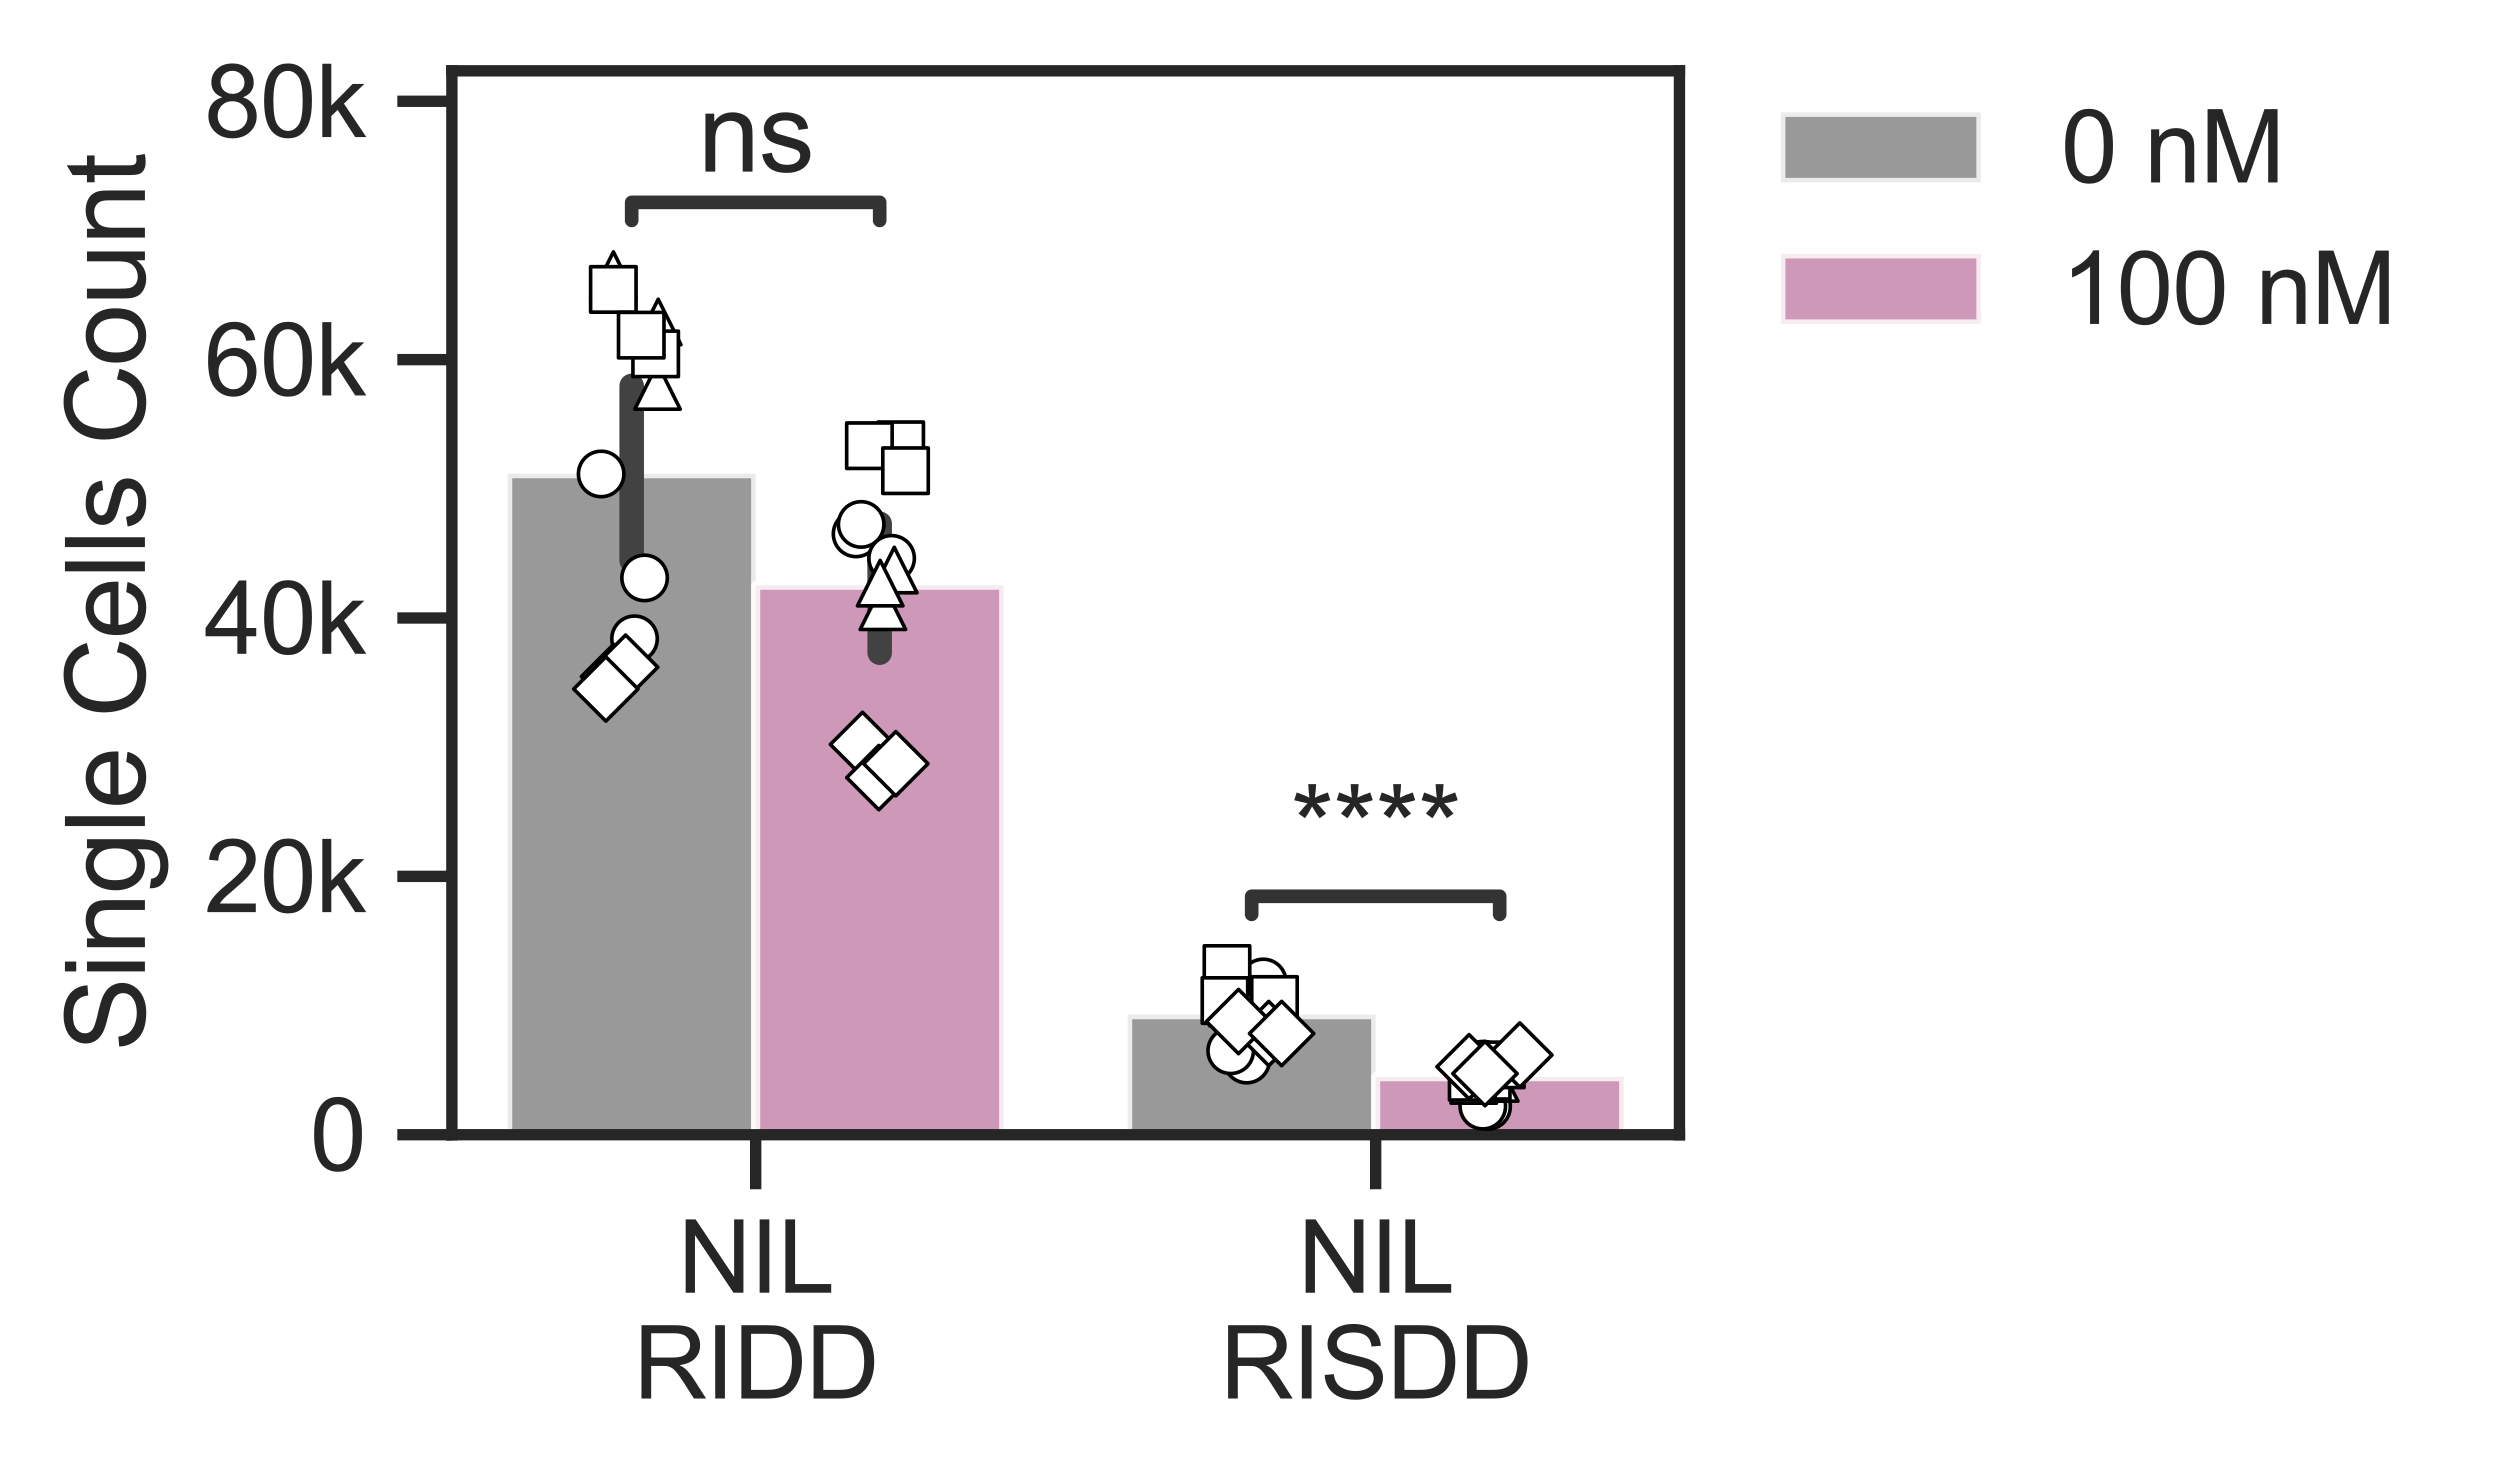 <?xml version="1.0" encoding="utf-8" standalone="no"?>
<!DOCTYPE svg PUBLIC "-//W3C//DTD SVG 1.1//EN"
  "http://www.w3.org/Graphics/SVG/1.1/DTD/svg11.dtd">
<svg xmlns:xlink="http://www.w3.org/1999/xlink" width="274.932pt" height="163.184pt" viewBox="0 0 274.932 163.184" xmlns="http://www.w3.org/2000/svg" version="1.1">
 <defs>
  <style type="text/css">*{stroke-linejoin: round; stroke-linecap: butt}</style>
 </defs>
 <g id="figure_1">
  <g id="patch_1">
   <path d="M 0 163.184 
L 274.932 163.184 
L 274.932 0 
L 0 0 
z
" style="fill: #ffffff"/>
  </g>
  <g id="axes_1">
   <g id="patch_2">
    <path d="M 49.695 124.789 
L 184.695 124.789 
L 184.695 7.789 
L 49.695 7.789 
z
" style="fill: #ffffff"/>
   </g>
   <g id="matplotlib.axis_1">
    <g id="xtick_1">
     <g id="line2d_1">
      <defs>
       <path id="mf244c923b0" d="M 0 0 
L 0 6 
" style="stroke: #262626; stroke-width: 1.25"/>
      </defs>
      <g>
       <use xlink:href="#mf244c923b0" x="83.104" y="124.789" style="fill: #262626; stroke: #262626; stroke-width: 1.25"/>
      </g>
     </g>
     <g id="text_1">
      <!-- NIL -->
      <g style="fill: #262626" transform="translate(74.546 142.163) scale(0.11 -0.11)">
       <defs>
        <path id="ArialMT-4e" d="M 488 0 
L 488 4581 
L 1109 4581 
L 3516 984 
L 3516 4581 
L 4097 4581 
L 4097 0 
L 3475 0 
L 1069 3600 
L 1069 0 
L 488 0 
z
" transform="scale(0.016)"/>
        <path id="ArialMT-49" d="M 597 0 
L 597 4581 
L 1203 4581 
L 1203 0 
L 597 0 
z
" transform="scale(0.016)"/>
        <path id="ArialMT-4c" d="M 469 0 
L 469 4581 
L 1075 4581 
L 1075 541 
L 3331 541 
L 3331 0 
L 469 0 
z
" transform="scale(0.016)"/>
       </defs>
       <use xlink:href="#ArialMT-4e"/>
       <use xlink:href="#ArialMT-49" transform="translate(72.217 0)"/>
       <use xlink:href="#ArialMT-4c" transform="translate(100 0)"/>
      </g>
      <!-- RIDD -->
      <g style="fill: #262626" transform="translate(69.66 153.797) scale(0.11 -0.11)">
       <defs>
        <path id="ArialMT-52" d="M 503 0 
L 503 4581 
L 2534 4581 
Q 3147 4581 3465 4457 
Q 3784 4334 3975 4021 
Q 4166 3709 4166 3331 
Q 4166 2844 3850 2509 
Q 3534 2175 2875 2084 
Q 3116 1969 3241 1856 
Q 3506 1613 3744 1247 
L 4541 0 
L 3778 0 
L 3172 953 
Q 2906 1366 2734 1584 
Q 2563 1803 2427 1890 
Q 2291 1978 2150 2013 
Q 2047 2034 1813 2034 
L 1109 2034 
L 1109 0 
L 503 0 
z
M 1109 2559 
L 2413 2559 
Q 2828 2559 3062 2645 
Q 3297 2731 3419 2920 
Q 3541 3109 3541 3331 
Q 3541 3656 3305 3865 
Q 3069 4075 2559 4075 
L 1109 4075 
L 1109 2559 
z
" transform="scale(0.016)"/>
        <path id="ArialMT-44" d="M 494 0 
L 494 4581 
L 2072 4581 
Q 2606 4581 2888 4516 
Q 3281 4425 3559 4188 
Q 3922 3881 4101 3404 
Q 4281 2928 4281 2316 
Q 4281 1794 4159 1391 
Q 4038 988 3847 723 
Q 3656 459 3429 307 
Q 3203 156 2883 78 
Q 2563 0 2147 0 
L 494 0 
z
M 1100 541 
L 2078 541 
Q 2531 541 2789 625 
Q 3047 709 3200 863 
Q 3416 1078 3536 1442 
Q 3656 1806 3656 2325 
Q 3656 3044 3420 3430 
Q 3184 3816 2847 3947 
Q 2603 4041 2063 4041 
L 1100 4041 
L 1100 541 
z
" transform="scale(0.016)"/>
       </defs>
       <use xlink:href="#ArialMT-52"/>
       <use xlink:href="#ArialMT-49" transform="translate(72.217 0)"/>
       <use xlink:href="#ArialMT-44" transform="translate(100 0)"/>
       <use xlink:href="#ArialMT-44" transform="translate(172.217 0)"/>
      </g>
     </g>
    </g>
    <g id="xtick_2">
     <g id="line2d_2">
      <g>
       <use xlink:href="#mf244c923b0" x="151.286" y="124.789" style="fill: #262626; stroke: #262626; stroke-width: 1.25"/>
      </g>
     </g>
     <g id="text_2">
      <!-- NIL -->
      <g style="fill: #262626" transform="translate(142.728 142.163) scale(0.11 -0.11)">
       <use xlink:href="#ArialMT-4e"/>
       <use xlink:href="#ArialMT-49" transform="translate(72.217 0)"/>
       <use xlink:href="#ArialMT-4c" transform="translate(100 0)"/>
      </g>
      <!-- RISDD -->
      <g style="fill: #262626" transform="translate(134.173 153.797) scale(0.11 -0.11)">
       <defs>
        <path id="ArialMT-53" d="M 288 1472 
L 859 1522 
Q 900 1178 1048 958 
Q 1197 738 1509 602 
Q 1822 466 2213 466 
Q 2559 466 2825 569 
Q 3091 672 3220 851 
Q 3350 1031 3350 1244 
Q 3350 1459 3225 1620 
Q 3100 1781 2813 1891 
Q 2628 1963 1997 2114 
Q 1366 2266 1113 2400 
Q 784 2572 623 2826 
Q 463 3081 463 3397 
Q 463 3744 659 4045 
Q 856 4347 1234 4503 
Q 1613 4659 2075 4659 
Q 2584 4659 2973 4495 
Q 3363 4331 3572 4012 
Q 3781 3694 3797 3291 
L 3216 3247 
Q 3169 3681 2898 3903 
Q 2628 4125 2100 4125 
Q 1550 4125 1298 3923 
Q 1047 3722 1047 3438 
Q 1047 3191 1225 3031 
Q 1400 2872 2139 2705 
Q 2878 2538 3153 2413 
Q 3553 2228 3743 1945 
Q 3934 1663 3934 1294 
Q 3934 928 3725 604 
Q 3516 281 3123 101 
Q 2731 -78 2241 -78 
Q 1619 -78 1198 103 
Q 778 284 539 648 
Q 300 1013 288 1472 
z
" transform="scale(0.016)"/>
       </defs>
       <use xlink:href="#ArialMT-52"/>
       <use xlink:href="#ArialMT-49" transform="translate(72.217 0)"/>
       <use xlink:href="#ArialMT-53" transform="translate(100 0)"/>
       <use xlink:href="#ArialMT-44" transform="translate(166.699 0)"/>
       <use xlink:href="#ArialMT-44" transform="translate(238.916 0)"/>
      </g>
     </g>
    </g>
   </g>
   <g id="matplotlib.axis_2">
    <g id="ytick_1">
     <g id="line2d_3">
      <defs>
       <path id="m89dc61d96c" d="M 0 0 
L -6 0 
" style="stroke: #262626; stroke-width: 1.25"/>
      </defs>
      <g>
       <use xlink:href="#m89dc61d96c" x="49.695" y="124.789" style="fill: #262626; stroke: #262626; stroke-width: 1.25"/>
      </g>
     </g>
     <g id="text_3">
      <!-- 0 -->
      <g style="fill: #262626" transform="translate(34.078 128.726) scale(0.11 -0.11)">
       <defs>
        <path id="ArialMT-30" d="M 266 2259 
Q 266 3072 433 3567 
Q 600 4063 929 4331 
Q 1259 4600 1759 4600 
Q 2128 4600 2406 4451 
Q 2684 4303 2865 4023 
Q 3047 3744 3150 3342 
Q 3253 2941 3253 2259 
Q 3253 1453 3087 958 
Q 2922 463 2592 192 
Q 2263 -78 1759 -78 
Q 1097 -78 719 397 
Q 266 969 266 2259 
z
M 844 2259 
Q 844 1131 1108 757 
Q 1372 384 1759 384 
Q 2147 384 2411 759 
Q 2675 1134 2675 2259 
Q 2675 3391 2411 3762 
Q 2147 4134 1753 4134 
Q 1366 4134 1134 3806 
Q 844 3388 844 2259 
z
" transform="scale(0.016)"/>
       </defs>
       <use xlink:href="#ArialMT-30"/>
      </g>
     </g>
    </g>
    <g id="ytick_2">
     <g id="line2d_4">
      <g>
       <use xlink:href="#m89dc61d96c" x="49.695" y="96.376" style="fill: #262626; stroke: #262626; stroke-width: 1.25"/>
      </g>
     </g>
     <g id="text_4">
      <!-- 20k -->
      <g style="fill: #262626" transform="translate(22.461 100.313) scale(0.11 -0.11)">
       <defs>
        <path id="ArialMT-32" d="M 3222 541 
L 3222 0 
L 194 0 
Q 188 203 259 391 
Q 375 700 629 1000 
Q 884 1300 1366 1694 
Q 2113 2306 2375 2664 
Q 2638 3022 2638 3341 
Q 2638 3675 2398 3904 
Q 2159 4134 1775 4134 
Q 1369 4134 1125 3890 
Q 881 3647 878 3216 
L 300 3275 
Q 359 3922 746 4261 
Q 1134 4600 1788 4600 
Q 2447 4600 2831 4234 
Q 3216 3869 3216 3328 
Q 3216 3053 3103 2787 
Q 2991 2522 2730 2228 
Q 2469 1934 1863 1422 
Q 1356 997 1212 845 
Q 1069 694 975 541 
L 3222 541 
z
" transform="scale(0.016)"/>
        <path id="ArialMT-6b" d="M 425 0 
L 425 4581 
L 988 4581 
L 988 1969 
L 2319 3319 
L 3047 3319 
L 1778 2088 
L 3175 0 
L 2481 0 
L 1384 1697 
L 988 1316 
L 988 0 
L 425 0 
z
" transform="scale(0.016)"/>
       </defs>
       <use xlink:href="#ArialMT-32"/>
       <use xlink:href="#ArialMT-30" transform="translate(55.615 0)"/>
       <use xlink:href="#ArialMT-6b" transform="translate(111.23 0)"/>
      </g>
     </g>
    </g>
    <g id="ytick_3">
     <g id="line2d_5">
      <g>
       <use xlink:href="#m89dc61d96c" x="49.695" y="67.963" style="fill: #262626; stroke: #262626; stroke-width: 1.25"/>
      </g>
     </g>
     <g id="text_5">
      <!-- 40k -->
      <g style="fill: #262626" transform="translate(22.461 71.9) scale(0.11 -0.11)">
       <defs>
        <path id="ArialMT-34" d="M 2069 0 
L 2069 1097 
L 81 1097 
L 81 1613 
L 2172 4581 
L 2631 4581 
L 2631 1613 
L 3250 1613 
L 3250 1097 
L 2631 1097 
L 2631 0 
L 2069 0 
z
M 2069 1613 
L 2069 3678 
L 634 1613 
L 2069 1613 
z
" transform="scale(0.016)"/>
       </defs>
       <use xlink:href="#ArialMT-34"/>
       <use xlink:href="#ArialMT-30" transform="translate(55.615 0)"/>
       <use xlink:href="#ArialMT-6b" transform="translate(111.23 0)"/>
      </g>
     </g>
    </g>
    <g id="ytick_4">
     <g id="line2d_6">
      <g>
       <use xlink:href="#m89dc61d96c" x="49.695" y="39.55" style="fill: #262626; stroke: #262626; stroke-width: 1.25"/>
      </g>
     </g>
     <g id="text_6">
      <!-- 60k -->
      <g style="fill: #262626" transform="translate(22.461 43.487) scale(0.11 -0.11)">
       <defs>
        <path id="ArialMT-36" d="M 3184 3459 
L 2625 3416 
Q 2550 3747 2413 3897 
Q 2184 4138 1850 4138 
Q 1581 4138 1378 3988 
Q 1113 3794 959 3422 
Q 806 3050 800 2363 
Q 1003 2672 1297 2822 
Q 1591 2972 1913 2972 
Q 2475 2972 2870 2558 
Q 3266 2144 3266 1488 
Q 3266 1056 3080 686 
Q 2894 316 2569 119 
Q 2244 -78 1831 -78 
Q 1128 -78 684 439 
Q 241 956 241 2144 
Q 241 3472 731 4075 
Q 1159 4600 1884 4600 
Q 2425 4600 2770 4297 
Q 3116 3994 3184 3459 
z
M 888 1484 
Q 888 1194 1011 928 
Q 1134 663 1356 523 
Q 1578 384 1822 384 
Q 2178 384 2434 671 
Q 2691 959 2691 1453 
Q 2691 1928 2437 2201 
Q 2184 2475 1800 2475 
Q 1419 2475 1153 2201 
Q 888 1928 888 1484 
z
" transform="scale(0.016)"/>
       </defs>
       <use xlink:href="#ArialMT-36"/>
       <use xlink:href="#ArialMT-30" transform="translate(55.615 0)"/>
       <use xlink:href="#ArialMT-6b" transform="translate(111.23 0)"/>
      </g>
     </g>
    </g>
    <g id="ytick_5">
     <g id="line2d_7">
      <g>
       <use xlink:href="#m89dc61d96c" x="49.695" y="11.137" style="fill: #262626; stroke: #262626; stroke-width: 1.25"/>
      </g>
     </g>
     <g id="text_7">
      <!-- 80k -->
      <g style="fill: #262626" transform="translate(22.461 15.074) scale(0.11 -0.11)">
       <defs>
        <path id="ArialMT-38" d="M 1131 2484 
Q 781 2613 612 2850 
Q 444 3088 444 3419 
Q 444 3919 803 4259 
Q 1163 4600 1759 4600 
Q 2359 4600 2725 4251 
Q 3091 3903 3091 3403 
Q 3091 3084 2923 2848 
Q 2756 2613 2416 2484 
Q 2838 2347 3058 2040 
Q 3278 1734 3278 1309 
Q 3278 722 2862 322 
Q 2447 -78 1769 -78 
Q 1091 -78 675 323 
Q 259 725 259 1325 
Q 259 1772 486 2073 
Q 713 2375 1131 2484 
z
M 1019 3438 
Q 1019 3113 1228 2906 
Q 1438 2700 1772 2700 
Q 2097 2700 2305 2904 
Q 2513 3109 2513 3406 
Q 2513 3716 2298 3927 
Q 2084 4138 1766 4138 
Q 1444 4138 1231 3931 
Q 1019 3725 1019 3438 
z
M 838 1322 
Q 838 1081 952 856 
Q 1066 631 1291 507 
Q 1516 384 1775 384 
Q 2178 384 2440 643 
Q 2703 903 2703 1303 
Q 2703 1709 2433 1975 
Q 2163 2241 1756 2241 
Q 1359 2241 1098 1978 
Q 838 1716 838 1322 
z
" transform="scale(0.016)"/>
       </defs>
       <use xlink:href="#ArialMT-38"/>
       <use xlink:href="#ArialMT-30" transform="translate(55.615 0)"/>
       <use xlink:href="#ArialMT-6b" transform="translate(111.23 0)"/>
      </g>
     </g>
    </g>
    <g id="text_8">
     <!-- Single Cells Count -->
     <g style="fill: #262626" transform="translate(15.936 115.647) rotate(-90) scale(0.12 -0.12)">
      <defs>
       <path id="ArialMT-69" d="M 425 3934 
L 425 4581 
L 988 4581 
L 988 3934 
L 425 3934 
z
M 425 0 
L 425 3319 
L 988 3319 
L 988 0 
L 425 0 
z
" transform="scale(0.016)"/>
       <path id="ArialMT-6e" d="M 422 0 
L 422 3319 
L 928 3319 
L 928 2847 
Q 1294 3394 1984 3394 
Q 2284 3394 2536 3286 
Q 2788 3178 2913 3003 
Q 3038 2828 3088 2588 
Q 3119 2431 3119 2041 
L 3119 0 
L 2556 0 
L 2556 2019 
Q 2556 2363 2490 2533 
Q 2425 2703 2258 2804 
Q 2091 2906 1866 2906 
Q 1506 2906 1245 2678 
Q 984 2450 984 1813 
L 984 0 
L 422 0 
z
" transform="scale(0.016)"/>
       <path id="ArialMT-67" d="M 319 -275 
L 866 -356 
Q 900 -609 1056 -725 
Q 1266 -881 1628 -881 
Q 2019 -881 2231 -725 
Q 2444 -569 2519 -288 
Q 2563 -116 2559 434 
Q 2191 0 1641 0 
Q 956 0 581 494 
Q 206 988 206 1678 
Q 206 2153 378 2554 
Q 550 2956 876 3175 
Q 1203 3394 1644 3394 
Q 2231 3394 2613 2919 
L 2613 3319 
L 3131 3319 
L 3131 450 
Q 3131 -325 2973 -648 
Q 2816 -972 2473 -1159 
Q 2131 -1347 1631 -1347 
Q 1038 -1347 672 -1080 
Q 306 -813 319 -275 
z
M 784 1719 
Q 784 1066 1043 766 
Q 1303 466 1694 466 
Q 2081 466 2343 764 
Q 2606 1063 2606 1700 
Q 2606 2309 2336 2618 
Q 2066 2928 1684 2928 
Q 1309 2928 1046 2623 
Q 784 2319 784 1719 
z
" transform="scale(0.016)"/>
       <path id="ArialMT-6c" d="M 409 0 
L 409 4581 
L 972 4581 
L 972 0 
L 409 0 
z
" transform="scale(0.016)"/>
       <path id="ArialMT-65" d="M 2694 1069 
L 3275 997 
Q 3138 488 2766 206 
Q 2394 -75 1816 -75 
Q 1088 -75 661 373 
Q 234 822 234 1631 
Q 234 2469 665 2931 
Q 1097 3394 1784 3394 
Q 2450 3394 2872 2941 
Q 3294 2488 3294 1666 
Q 3294 1616 3291 1516 
L 816 1516 
Q 847 969 1125 678 
Q 1403 388 1819 388 
Q 2128 388 2347 550 
Q 2566 713 2694 1069 
z
M 847 1978 
L 2700 1978 
Q 2663 2397 2488 2606 
Q 2219 2931 1791 2931 
Q 1403 2931 1139 2672 
Q 875 2413 847 1978 
z
" transform="scale(0.016)"/>
       <path id="ArialMT-20" transform="scale(0.016)"/>
       <path id="ArialMT-43" d="M 3763 1606 
L 4369 1453 
Q 4178 706 3683 314 
Q 3188 -78 2472 -78 
Q 1731 -78 1267 223 
Q 803 525 561 1097 
Q 319 1669 319 2325 
Q 319 3041 592 3573 
Q 866 4106 1370 4382 
Q 1875 4659 2481 4659 
Q 3169 4659 3637 4309 
Q 4106 3959 4291 3325 
L 3694 3184 
Q 3534 3684 3231 3912 
Q 2928 4141 2469 4141 
Q 1941 4141 1586 3887 
Q 1231 3634 1087 3207 
Q 944 2781 944 2328 
Q 944 1744 1114 1308 
Q 1284 872 1643 656 
Q 2003 441 2422 441 
Q 2931 441 3284 734 
Q 3638 1028 3763 1606 
z
" transform="scale(0.016)"/>
       <path id="ArialMT-73" d="M 197 991 
L 753 1078 
Q 800 744 1014 566 
Q 1228 388 1613 388 
Q 2000 388 2187 545 
Q 2375 703 2375 916 
Q 2375 1106 2209 1216 
Q 2094 1291 1634 1406 
Q 1016 1563 777 1677 
Q 538 1791 414 1992 
Q 291 2194 291 2438 
Q 291 2659 392 2848 
Q 494 3038 669 3163 
Q 800 3259 1026 3326 
Q 1253 3394 1513 3394 
Q 1903 3394 2198 3281 
Q 2494 3169 2634 2976 
Q 2775 2784 2828 2463 
L 2278 2388 
Q 2241 2644 2061 2787 
Q 1881 2931 1553 2931 
Q 1166 2931 1000 2803 
Q 834 2675 834 2503 
Q 834 2394 903 2306 
Q 972 2216 1119 2156 
Q 1203 2125 1616 2013 
Q 2213 1853 2448 1751 
Q 2684 1650 2818 1456 
Q 2953 1263 2953 975 
Q 2953 694 2789 445 
Q 2625 197 2315 61 
Q 2006 -75 1616 -75 
Q 969 -75 630 194 
Q 291 463 197 991 
z
" transform="scale(0.016)"/>
       <path id="ArialMT-6f" d="M 213 1659 
Q 213 2581 725 3025 
Q 1153 3394 1769 3394 
Q 2453 3394 2887 2945 
Q 3322 2497 3322 1706 
Q 3322 1066 3130 698 
Q 2938 331 2570 128 
Q 2203 -75 1769 -75 
Q 1072 -75 642 372 
Q 213 819 213 1659 
z
M 791 1659 
Q 791 1022 1069 705 
Q 1347 388 1769 388 
Q 2188 388 2466 706 
Q 2744 1025 2744 1678 
Q 2744 2294 2464 2611 
Q 2184 2928 1769 2928 
Q 1347 2928 1069 2612 
Q 791 2297 791 1659 
z
" transform="scale(0.016)"/>
       <path id="ArialMT-75" d="M 2597 0 
L 2597 488 
Q 2209 -75 1544 -75 
Q 1250 -75 995 37 
Q 741 150 617 320 
Q 494 491 444 738 
Q 409 903 409 1263 
L 409 3319 
L 972 3319 
L 972 1478 
Q 972 1038 1006 884 
Q 1059 663 1231 536 
Q 1403 409 1656 409 
Q 1909 409 2131 539 
Q 2353 669 2445 892 
Q 2538 1116 2538 1541 
L 2538 3319 
L 3100 3319 
L 3100 0 
L 2597 0 
z
" transform="scale(0.016)"/>
       <path id="ArialMT-74" d="M 1650 503 
L 1731 6 
Q 1494 -44 1306 -44 
Q 1000 -44 831 53 
Q 663 150 594 308 
Q 525 466 525 972 
L 525 2881 
L 113 2881 
L 113 3319 
L 525 3319 
L 525 4141 
L 1084 4478 
L 1084 3319 
L 1650 3319 
L 1650 2881 
L 1084 2881 
L 1084 941 
Q 1084 700 1114 631 
Q 1144 563 1211 522 
Q 1278 481 1403 481 
Q 1497 481 1650 503 
z
" transform="scale(0.016)"/>
      </defs>
      <use xlink:href="#ArialMT-53"/>
      <use xlink:href="#ArialMT-69" transform="translate(66.699 0)"/>
      <use xlink:href="#ArialMT-6e" transform="translate(88.916 0)"/>
      <use xlink:href="#ArialMT-67" transform="translate(144.531 0)"/>
      <use xlink:href="#ArialMT-6c" transform="translate(200.146 0)"/>
      <use xlink:href="#ArialMT-65" transform="translate(222.363 0)"/>
      <use xlink:href="#ArialMT-20" transform="translate(277.979 0)"/>
      <use xlink:href="#ArialMT-43" transform="translate(305.762 0)"/>
      <use xlink:href="#ArialMT-65" transform="translate(377.979 0)"/>
      <use xlink:href="#ArialMT-6c" transform="translate(433.594 0)"/>
      <use xlink:href="#ArialMT-6c" transform="translate(455.811 0)"/>
      <use xlink:href="#ArialMT-73" transform="translate(478.027 0)"/>
      <use xlink:href="#ArialMT-20" transform="translate(528.027 0)"/>
      <use xlink:href="#ArialMT-43" transform="translate(555.811 0)"/>
      <use xlink:href="#ArialMT-6f" transform="translate(628.027 0)"/>
      <use xlink:href="#ArialMT-75" transform="translate(683.643 0)"/>
      <use xlink:href="#ArialMT-6e" transform="translate(739.258 0)"/>
      <use xlink:href="#ArialMT-74" transform="translate(794.873 0)"/>
     </g>
    </g>
   </g>
   <g id="patch_3">
    <path d="M 55.832 124.789 
L 83.104 124.789 
L 83.104 52.099 
L 55.832 52.099 
z
" clip-path="url(#pb79f0906fd)" style="fill: #808080; opacity: 0.8; stroke: #ffffff; stroke-linejoin: miter"/>
   </g>
   <g id="patch_4">
    <path d="M 124.013 124.789 
L 151.286 124.789 
L 151.286 111.589 
L 124.013 111.589 
z
" clip-path="url(#pb79f0906fd)" style="fill: #808080; opacity: 0.8; stroke: #ffffff; stroke-linejoin: miter"/>
   </g>
   <g id="patch_5">
    <path d="M 83.104 124.789 
L 110.377 124.789 
L 110.377 64.365 
L 83.104 64.365 
z
" clip-path="url(#pb79f0906fd)" style="fill: #c180a8; opacity: 0.8; stroke: #ffffff; stroke-linejoin: miter"/>
   </g>
   <g id="patch_6">
    <path d="M 151.286 124.789 
L 178.559 124.789 
L 178.559 118.413 
L 151.286 118.413 
z
" clip-path="url(#pb79f0906fd)" style="fill: #c180a8; opacity: 0.8; stroke: #ffffff; stroke-linejoin: miter"/>
   </g>
   <g id="line2d_8">
    <path d="M 69.468 61.658 
L 69.468 42.439 
" clip-path="url(#pb79f0906fd)" style="fill: none; stroke: #424242; stroke-width: 2.7; stroke-linecap: round"/>
   </g>
   <g id="line2d_9">
    <path d="M 137.65 113.21 
L 137.65 110.1 
" clip-path="url(#pb79f0906fd)" style="fill: none; stroke: #424242; stroke-width: 2.7; stroke-linecap: round"/>
   </g>
   <g id="line2d_10">
    <path d="M 96.741 71.778 
L 96.741 57.599 
" clip-path="url(#pb79f0906fd)" style="fill: none; stroke: #424242; stroke-width: 2.7; stroke-linecap: round"/>
   </g>
   <g id="line2d_11">
    <path d="M 164.923 119.356 
L 164.923 117.506 
" clip-path="url(#pb79f0906fd)" style="fill: none; stroke: #424242; stroke-width: 2.7; stroke-linecap: round"/>
   </g>
   <g id="line2d_12">
    <path d="M 137.65 100.553 
L 137.65 98.567 
L 164.923 98.567 
L 164.923 100.553 
" clip-path="url(#pb79f0906fd)" style="fill: none; stroke: #333333; stroke-width: 1.5; stroke-linecap: round"/>
   </g>
   <g id="line2d_13">
    <path d="M 69.468 24.241 
L 69.468 22.255 
L 96.741 22.255 
L 96.741 24.241 
" clip-path="url(#pb79f0906fd)" style="fill: none; stroke: #333333; stroke-width: 1.5; stroke-linecap: round"/>
   </g>
   <g id="patch_7">
    <path d="M 49.695 124.789 
L 49.695 7.789 
" style="fill: none; stroke: #262626; stroke-width: 1.25; stroke-linejoin: miter; stroke-linecap: square"/>
   </g>
   <g id="patch_8">
    <path d="M 184.695 124.789 
L 184.695 7.789 
" style="fill: none; stroke: #262626; stroke-width: 1.25; stroke-linejoin: miter; stroke-linecap: square"/>
   </g>
   <g id="patch_9">
    <path d="M 49.695 124.789 
L 184.695 124.789 
" style="fill: none; stroke: #262626; stroke-width: 1.25; stroke-linejoin: miter; stroke-linecap: square"/>
   </g>
   <g id="patch_10">
    <path d="M 49.695 7.789 
L 184.695 7.789 
" style="fill: none; stroke: #262626; stroke-width: 1.25; stroke-linejoin: miter; stroke-linecap: square"/>
   </g>
   <g id="PathCollection_1">
    <defs>
     <path id="C0_0_4cc0aba5ac" d="M 0 2.5 
C 0.663 2.5 1.299 2.237 1.768 1.768 
C 2.237 1.299 2.5 0.663 2.5 -0 
C 2.5 -0.663 2.237 -1.299 1.768 -1.768 
C 1.299 -2.237 0.663 -2.5 0 -2.5 
C -0.663 -2.5 -1.299 -2.237 -1.768 -1.768 
C -2.237 -1.299 -2.5 -0.663 -2.5 0 
C -2.5 0.663 -2.237 1.299 -1.768 1.768 
C -1.299 2.237 -0.663 2.5 0 2.5 
z
"/>
    </defs>
    <g clip-path="url(#pb79f0906fd)">
     <use xlink:href="#C0_0_4cc0aba5ac" x="69.783" y="70.249" style="fill: #ffffff; stroke: #000000; stroke-width: 0.4"/>
    </g>
    <g clip-path="url(#pb79f0906fd)">
     <use xlink:href="#C0_0_4cc0aba5ac" x="66.111" y="52.123" style="fill: #ffffff; stroke: #000000; stroke-width: 0.4"/>
    </g>
    <g clip-path="url(#pb79f0906fd)">
     <use xlink:href="#C0_0_4cc0aba5ac" x="70.888" y="63.555" style="fill: #ffffff; stroke: #000000; stroke-width: 0.4"/>
    </g>
   </g>
   <g id="PathCollection_2">
    <defs>
     <path id="C1_0_f0d56fe260" d="M 0 2.5 
C 0.663 2.5 1.299 2.237 1.768 1.768 
C 2.237 1.299 2.5 0.663 2.5 -0 
C 2.5 -0.663 2.237 -1.299 1.768 -1.768 
C 1.299 -2.237 0.663 -2.5 0 -2.5 
C -0.663 -2.5 -1.299 -2.237 -1.768 -1.768 
C -2.237 -1.299 -2.5 -0.663 -2.5 0 
C -2.5 0.663 -2.237 1.299 -1.768 1.768 
C -1.299 2.237 -0.663 2.5 0 2.5 
z
"/>
    </defs>
    <g clip-path="url(#pb79f0906fd)">
     <use xlink:href="#C1_0_f0d56fe260" x="94.143" y="58.714" style="fill: #ffffff; stroke: #000000; stroke-width: 0.4"/>
    </g>
    <g clip-path="url(#pb79f0906fd)">
     <use xlink:href="#C1_0_f0d56fe260" x="94.704" y="57.672" style="fill: #ffffff; stroke: #000000; stroke-width: 0.4"/>
    </g>
    <g clip-path="url(#pb79f0906fd)">
     <use xlink:href="#C1_0_f0d56fe260" x="98.055" y="61.4" style="fill: #ffffff; stroke: #000000; stroke-width: 0.4"/>
    </g>
   </g>
   <g id="PathCollection_3">
    <defs>
     <path id="C2_0_94ec96617f" d="M 0 2.5 
C 0.663 2.5 1.299 2.237 1.768 1.768 
C 2.237 1.299 2.5 0.663 2.5 -0 
C 2.5 -0.663 2.237 -1.299 1.768 -1.768 
C 1.299 -2.237 0.663 -2.5 0 -2.5 
C -0.663 -2.5 -1.299 -2.237 -1.768 -1.768 
C -2.237 -1.299 -2.5 -0.663 -2.5 0 
C -2.5 0.663 -2.237 1.299 -1.768 1.768 
C -1.299 2.237 -0.663 2.5 0 2.5 
z
"/>
    </defs>
    <g clip-path="url(#pb79f0906fd)">
     <use xlink:href="#C2_0_94ec96617f" x="137.109" y="116.581" style="fill: #ffffff; stroke: #000000; stroke-width: 0.4"/>
    </g>
    <g clip-path="url(#pb79f0906fd)">
     <use xlink:href="#C2_0_94ec96617f" x="138.927" y="107.986" style="fill: #ffffff; stroke: #000000; stroke-width: 0.4"/>
    </g>
    <g clip-path="url(#pb79f0906fd)">
     <use xlink:href="#C2_0_94ec96617f" x="135.346" y="115.558" style="fill: #ffffff; stroke: #000000; stroke-width: 0.4"/>
    </g>
   </g>
   <g id="PathCollection_4">
    <defs>
     <path id="C3_0_323a2da8f6" d="M 0 2.5 
C 0.663 2.5 1.299 2.237 1.768 1.768 
C 2.237 1.299 2.5 0.663 2.5 -0 
C 2.5 -0.663 2.237 -1.299 1.768 -1.768 
C 1.299 -2.237 0.663 -2.5 0 -2.5 
C -0.663 -2.5 -1.299 -2.237 -1.768 -1.768 
C -2.237 -1.299 -2.5 -0.663 -2.5 0 
C -2.5 0.663 -2.237 1.299 -1.768 1.768 
C -1.299 2.237 -0.663 2.5 0 2.5 
z
"/>
    </defs>
    <g clip-path="url(#pb79f0906fd)">
     <use xlink:href="#C3_0_323a2da8f6" x="163.595" y="121.688" style="fill: #ffffff; stroke: #000000; stroke-width: 0.4"/>
    </g>
    <g clip-path="url(#pb79f0906fd)">
     <use xlink:href="#C3_0_323a2da8f6" x="163.107" y="117.024" style="fill: #ffffff; stroke: #000000; stroke-width: 0.4"/>
    </g>
    <g clip-path="url(#pb79f0906fd)">
     <use xlink:href="#C3_0_323a2da8f6" x="163.069" y="121.649" style="fill: #ffffff; stroke: #000000; stroke-width: 0.4"/>
    </g>
   </g>
   <g id="PathCollection_5">
    <path d="M 72.308 40.002 
L 69.808 45.002 
L 74.808 45.002 
z
" clip-path="url(#pb79f0906fd)" style="fill: #ffffff; stroke: #000000; stroke-width: 0.4"/>
    <path d="M 72.384 32.909 
L 69.884 37.909 
L 74.884 37.909 
z
" clip-path="url(#pb79f0906fd)" style="fill: #ffffff; stroke: #000000; stroke-width: 0.4"/>
    <path d="M 67.457 27.701 
L 64.957 32.701 
L 69.957 32.701 
z
" clip-path="url(#pb79f0906fd)" style="fill: #ffffff; stroke: #000000; stroke-width: 0.4"/>
   </g>
   <g id="PathCollection_6">
    <path d="M 98.346 60.188 
L 95.846 65.188 
L 100.846 65.188 
z
" clip-path="url(#pb79f0906fd)" style="fill: #ffffff; stroke: #000000; stroke-width: 0.4"/>
    <path d="M 97.094 64.223 
L 94.594 69.223 
L 99.594 69.223 
z
" clip-path="url(#pb79f0906fd)" style="fill: #ffffff; stroke: #000000; stroke-width: 0.4"/>
    <path d="M 96.796 61.626 
L 94.296 66.626 
L 99.296 66.626 
z
" clip-path="url(#pb79f0906fd)" style="fill: #ffffff; stroke: #000000; stroke-width: 0.4"/>
   </g>
   <g id="PathCollection_7">
    <path d="M 137.919 108.509 
L 135.419 113.509 
L 140.419 113.509 
z
" clip-path="url(#pb79f0906fd)" style="fill: #ffffff; stroke: #000000; stroke-width: 0.4"/>
    <path d="M 137.341 109.026 
L 134.841 114.026 
L 139.841 114.026 
z
" clip-path="url(#pb79f0906fd)" style="fill: #ffffff; stroke: #000000; stroke-width: 0.4"/>
    <path d="M 135.506 107.787 
L 133.006 112.787 
L 138.006 112.787 
z
" clip-path="url(#pb79f0906fd)" style="fill: #ffffff; stroke: #000000; stroke-width: 0.4"/>
   </g>
   <g id="PathCollection_8">
    <path d="M 162.815 115.336 
L 160.315 120.336 
L 165.315 120.336 
z
" clip-path="url(#pb79f0906fd)" style="fill: #ffffff; stroke: #000000; stroke-width: 0.4"/>
    <path d="M 164.431 116.099 
L 161.931 121.099 
L 166.931 121.099 
z
" clip-path="url(#pb79f0906fd)" style="fill: #ffffff; stroke: #000000; stroke-width: 0.4"/>
    <path d="M 162.076 116.318 
L 159.576 121.318 
L 164.576 121.318 
z
" clip-path="url(#pb79f0906fd)" style="fill: #ffffff; stroke: #000000; stroke-width: 0.4"/>
   </g>
   <g id="PathCollection_9">
    <path d="M 64.95 34.331 
L 69.95 34.331 
L 69.95 29.331 
L 64.95 29.331 
z
" clip-path="url(#pb79f0906fd)" style="fill: #ffffff; stroke: #000000; stroke-width: 0.4"/>
    <path d="M 69.605 41.415 
L 74.605 41.415 
L 74.605 36.415 
L 69.605 36.415 
z
" clip-path="url(#pb79f0906fd)" style="fill: #ffffff; stroke: #000000; stroke-width: 0.4"/>
    <path d="M 68.02 39.355 
L 73.02 39.355 
L 73.02 34.355 
L 68.02 34.355 
z
" clip-path="url(#pb79f0906fd)" style="fill: #ffffff; stroke: #000000; stroke-width: 0.4"/>
   </g>
   <g id="PathCollection_10">
    <path d="M 96.553 51.413 
L 101.553 51.413 
L 101.553 46.413 
L 96.553 46.413 
z
" clip-path="url(#pb79f0906fd)" style="fill: #ffffff; stroke: #000000; stroke-width: 0.4"/>
    <path d="M 93.111 51.513 
L 98.111 51.513 
L 98.111 46.513 
L 93.111 46.513 
z
" clip-path="url(#pb79f0906fd)" style="fill: #ffffff; stroke: #000000; stroke-width: 0.4"/>
    <path d="M 97.085 54.263 
L 102.085 54.263 
L 102.085 49.263 
L 97.085 49.263 
z
" clip-path="url(#pb79f0906fd)" style="fill: #ffffff; stroke: #000000; stroke-width: 0.4"/>
   </g>
   <g id="PathCollection_11">
    <path d="M 137.658 112.416 
L 142.658 112.416 
L 142.658 107.416 
L 137.658 107.416 
z
" clip-path="url(#pb79f0906fd)" style="fill: #ffffff; stroke: #000000; stroke-width: 0.4"/>
    <path d="M 132.437 109.012 
L 137.437 109.012 
L 137.437 104.012 
L 132.437 104.012 
z
" clip-path="url(#pb79f0906fd)" style="fill: #ffffff; stroke: #000000; stroke-width: 0.4"/>
    <path d="M 132.214 112.533 
L 137.214 112.533 
L 137.214 107.533 
L 132.214 107.533 
z
" clip-path="url(#pb79f0906fd)" style="fill: #ffffff; stroke: #000000; stroke-width: 0.4"/>
   </g>
   <g id="PathCollection_12">
    <path d="M 161.053 120.859 
L 166.053 120.859 
L 166.053 115.859 
L 161.053 115.859 
z
" clip-path="url(#pb79f0906fd)" style="fill: #ffffff; stroke: #000000; stroke-width: 0.4"/>
    <path d="M 159.402 120.971 
L 164.402 120.971 
L 164.402 115.971 
L 159.402 115.971 
z
" clip-path="url(#pb79f0906fd)" style="fill: #ffffff; stroke: #000000; stroke-width: 0.4"/>
    <path d="M 162.602 119.606 
L 167.602 119.606 
L 167.602 114.606 
L 162.602 114.606 
z
" clip-path="url(#pb79f0906fd)" style="fill: #ffffff; stroke: #000000; stroke-width: 0.4"/>
   </g>
   <g id="PathCollection_13">
    <path d="M 67.472 77.938 
L 71.007 74.403 
L 67.472 70.867 
L 63.936 74.403 
z
" clip-path="url(#pb79f0906fd)" style="fill: #ffffff; stroke: #000000; stroke-width: 0.4"/>
    <path d="M 68.804 76.908 
L 72.34 73.373 
L 68.804 69.837 
L 65.269 73.373 
z
" clip-path="url(#pb79f0906fd)" style="fill: #ffffff; stroke: #000000; stroke-width: 0.4"/>
    <path d="M 66.627 79.306 
L 70.163 75.771 
L 66.627 72.235 
L 63.092 75.771 
z
" clip-path="url(#pb79f0906fd)" style="fill: #ffffff; stroke: #000000; stroke-width: 0.4"/>
   </g>
   <g id="PathCollection_14">
    <path d="M 94.852 85.402 
L 98.388 81.867 
L 94.852 78.331 
L 91.317 81.867 
z
" clip-path="url(#pb79f0906fd)" style="fill: #ffffff; stroke: #000000; stroke-width: 0.4"/>
    <path d="M 96.648 89.051 
L 100.183 85.515 
L 96.648 81.98 
L 93.112 85.515 
z
" clip-path="url(#pb79f0906fd)" style="fill: #ffffff; stroke: #000000; stroke-width: 0.4"/>
    <path d="M 98.515 87.525 
L 102.051 83.989 
L 98.515 80.454 
L 94.98 83.989 
z
" clip-path="url(#pb79f0906fd)" style="fill: #ffffff; stroke: #000000; stroke-width: 0.4"/>
   </g>
   <g id="PathCollection_15">
    <path d="M 139.528 117.198 
L 143.064 113.663 
L 139.528 110.127 
L 135.993 113.663 
z
" clip-path="url(#pb79f0906fd)" style="fill: #ffffff; stroke: #000000; stroke-width: 0.4"/>
    <path d="M 136.205 115.878 
L 139.741 112.343 
L 136.205 108.807 
L 132.67 112.343 
z
" clip-path="url(#pb79f0906fd)" style="fill: #ffffff; stroke: #000000; stroke-width: 0.4"/>
    <path d="M 140.944 117.195 
L 144.479 113.66 
L 140.944 110.124 
L 137.408 113.66 
z
" clip-path="url(#pb79f0906fd)" style="fill: #ffffff; stroke: #000000; stroke-width: 0.4"/>
   </g>
   <g id="PathCollection_16">
    <path d="M 161.559 120.853 
L 165.095 117.318 
L 161.559 113.782 
L 158.024 117.318 
z
" clip-path="url(#pb79f0906fd)" style="fill: #ffffff; stroke: #000000; stroke-width: 0.4"/>
    <path d="M 167.139 119.559 
L 170.675 116.024 
L 167.139 112.488 
L 163.604 116.024 
z
" clip-path="url(#pb79f0906fd)" style="fill: #ffffff; stroke: #000000; stroke-width: 0.4"/>
    <path d="M 163.308 121.604 
L 166.844 118.068 
L 163.308 114.532 
L 159.772 118.068 
z
" clip-path="url(#pb79f0906fd)" style="fill: #ffffff; stroke: #000000; stroke-width: 0.4"/>
   </g>
   <g id="text_9">
    <!-- **** -->
    <g style="fill: #262626" transform="translate(141.945 95.182) scale(0.12 -0.12)">
     <defs>
      <path id="ArialMT-2a" d="M 200 3741 
L 344 4184 
Q 841 4009 1066 3881 
Q 1006 4447 1003 4659 
L 1456 4659 
Q 1447 4350 1384 3884 
Q 1706 4047 2122 4184 
L 2266 3741 
Q 1869 3609 1488 3566 
Q 1678 3400 2025 2975 
L 1650 2709 
Q 1469 2956 1222 3381 
Q 991 2941 816 2709 
L 447 2975 
Q 809 3422 966 3566 
Q 563 3644 200 3741 
z
" transform="scale(0.016)"/>
     </defs>
     <use xlink:href="#ArialMT-2a"/>
     <use xlink:href="#ArialMT-2a" transform="translate(38.916 0)"/>
     <use xlink:href="#ArialMT-2a" transform="translate(77.832 0)"/>
     <use xlink:href="#ArialMT-2a" transform="translate(116.748 0)"/>
    </g>
   </g>
   <g id="text_10">
    <!-- ns -->
    <g style="fill: #262626" transform="translate(76.768 18.87) scale(0.12 -0.12)">
     <use xlink:href="#ArialMT-6e"/>
     <use xlink:href="#ArialMT-73" transform="translate(55.615 0)"/>
    </g>
   </g>
   <g id="legend_1">
    <g id="patch_11">
     <path d="M 195.845 20.063 
L 217.845 20.063 
L 217.845 12.363 
L 195.845 12.363 
z
" style="fill: #808080; opacity: 0.8; stroke: #ffffff; stroke-linejoin: miter"/>
    </g>
    <g id="text_11">
     <!-- 0 nM -->
     <g style="fill: #262626" transform="translate(226.645 20.063) scale(0.11 -0.11)">
      <defs>
       <path id="ArialMT-4d" d="M 475 0 
L 475 4581 
L 1388 4581 
L 2472 1338 
Q 2622 884 2691 659 
Q 2769 909 2934 1394 
L 4031 4581 
L 4847 4581 
L 4847 0 
L 4263 0 
L 4263 3834 
L 2931 0 
L 2384 0 
L 1059 3900 
L 1059 0 
L 475 0 
z
" transform="scale(0.016)"/>
      </defs>
      <use xlink:href="#ArialMT-30"/>
      <use xlink:href="#ArialMT-20" transform="translate(55.615 0)"/>
      <use xlink:href="#ArialMT-6e" transform="translate(83.398 0)"/>
      <use xlink:href="#ArialMT-4d" transform="translate(139.014 0)"/>
     </g>
    </g>
    <g id="patch_12">
     <path d="M 195.845 35.623 
L 217.845 35.623 
L 217.845 27.923 
L 195.845 27.923 
z
" style="fill: #c180a8; opacity: 0.8; stroke: #ffffff; stroke-linejoin: miter"/>
    </g>
    <g id="text_12">
     <!-- 100 nM -->
     <g style="fill: #262626" transform="translate(226.645 35.623) scale(0.11 -0.11)">
      <defs>
       <path id="ArialMT-31" d="M 2384 0 
L 1822 0 
L 1822 3584 
Q 1619 3391 1289 3197 
Q 959 3003 697 2906 
L 697 3450 
Q 1169 3672 1522 3987 
Q 1875 4303 2022 4600 
L 2384 4600 
L 2384 0 
z
" transform="scale(0.016)"/>
      </defs>
      <use xlink:href="#ArialMT-31"/>
      <use xlink:href="#ArialMT-30" transform="translate(55.615 0)"/>
      <use xlink:href="#ArialMT-30" transform="translate(111.23 0)"/>
      <use xlink:href="#ArialMT-20" transform="translate(166.846 0)"/>
      <use xlink:href="#ArialMT-6e" transform="translate(194.629 0)"/>
      <use xlink:href="#ArialMT-4d" transform="translate(250.244 0)"/>
     </g>
    </g>
   </g>
  </g>
 </g>
 <defs>
  <clipPath id="pb79f0906fd">
   <rect x="49.695" y="7.789" width="135" height="117"/>
  </clipPath>
 </defs>
</svg>
